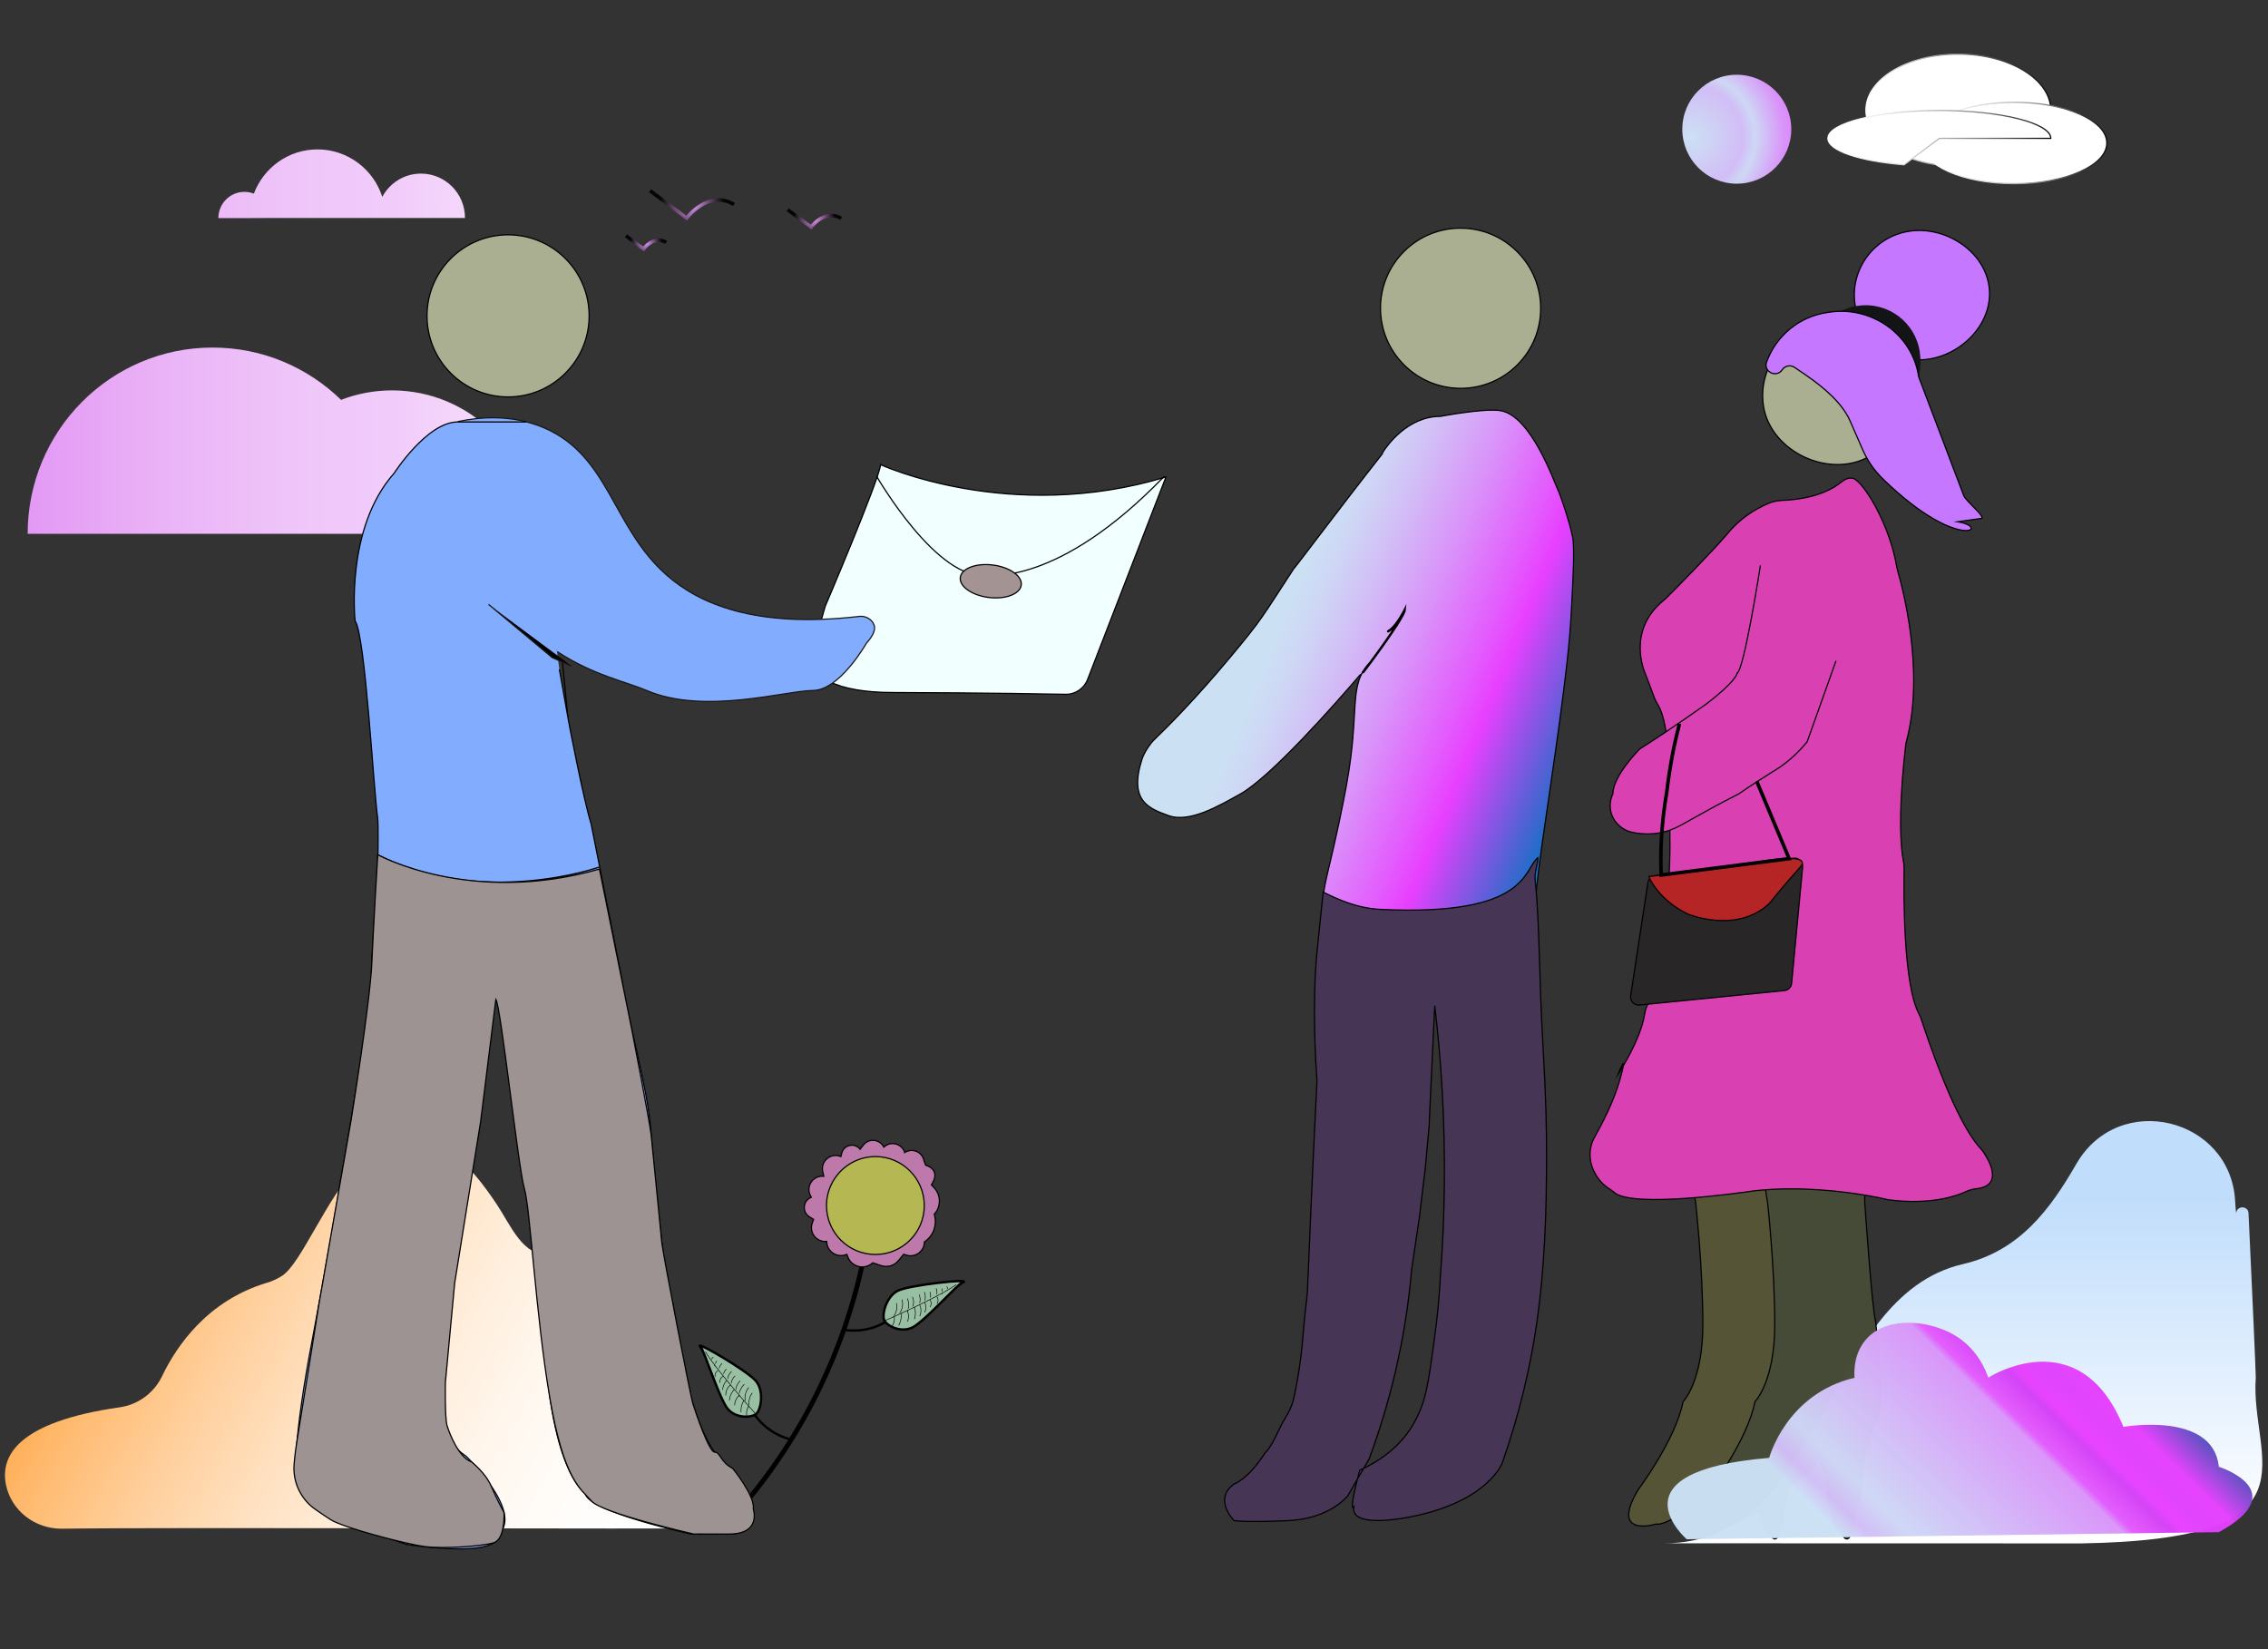 <?xml version="1.0" encoding="utf-8"?>
<!-- Generator: Adobe Illustrator 23.0.1, SVG Export Plug-In . SVG Version: 6.00 Build 0)  -->
<svg version="1.1" id="Ai" xmlns="http://www.w3.org/2000/svg" xmlns:xlink="http://www.w3.org/1999/xlink" x="0px" y="0px"
	 viewBox="0 0 1911 1390" style="enable-background:new 0 0 1911 1390;" xml:space="preserve">
<rect x="0" y="0" width="1911" height="1390" fill="#333333" stroke="none"/>
<style type="text/css">
	.st0{opacity:0.26;}
	.st1{clip-path:url(#SVGID_2_);}
	.st2{clip-path:url(#SVGID_4_);}
	.st3{clip-path:url(#SVGID_6_);}
	.st4{fill:url(#SVGID_7_);stroke:#000000;stroke-miterlimit:10;}
	.st5{fill:url(#SVGID_8_);stroke:#000000;stroke-width:2;stroke-miterlimit:10;}
	.st6{fill:#473556;stroke:#000000;stroke-miterlimit:10;}
	.st7{fill:#A9AF90;stroke:#000000;stroke-miterlimit:10;}
	.st8{fill:url(#SVGID_9_);}
	.st9{fill:none;stroke:#000000;stroke-width:4;stroke-miterlimit:10;}
	.st10{fill:#BC79A9;stroke:#000000;stroke-miterlimit:10;}
	.st11{fill:url(#SVGID_10_);}
	.st12{opacity:0.99;}
	.st13{fill:#565536;stroke:#000000;stroke-miterlimit:10;}
	.st14{fill:#474C38;stroke:#000000;stroke-miterlimit:10;}
	.st15{fill:#DB42B3;stroke:#000000;stroke-miterlimit:10;}
	.st16{fill:#282626;stroke:#000000;stroke-miterlimit:10;}
	.st17{fill:#B72525;stroke:#000000;stroke-miterlimit:10;}
	.st18{fill:none;stroke:#000000;stroke-width:3;stroke-miterlimit:10;}
	.st19{opacity:0.99;fill:url(#SVGID_11_);enable-background:new    ;}
	.st20{fill:url(#SVGID_12_);}
	.st21{fill:#F2FFFF;stroke:#000000;stroke-miterlimit:10;}
	.st22{fill:none;stroke:#000000;stroke-miterlimit:10;}
	.st23{fill:#A39393;stroke:#000000;stroke-miterlimit:10;}
	.st24{fill:#82ADFF;stroke:#191515;stroke-miterlimit:10;}
	.st25{fill:#82ADFF;stroke:#000000;stroke-miterlimit:10;}
	.st26{fill:#FFFFFF;stroke:#000000;stroke-miterlimit:10;}
	.st27{stroke:#191515;stroke-miterlimit:10;}
	.st28{fill:#9E9393;stroke:#000000;stroke-miterlimit:10;}
	.st29{fill:#C677FF;stroke:#000000;stroke-miterlimit:10;}
	.st30{fill:#131415;}
	.st31{fill:#B5B753;stroke:#000000;stroke-miterlimit:10;}
	.st32{fill:none;stroke:#000000;stroke-width:2;stroke-miterlimit:10;}
	.st33{fill:#99BFA3;stroke:#000000;stroke-width:2;stroke-miterlimit:10;}
	.st34{fill:#99BFA3;stroke:#000000;stroke-width:0.5;stroke-miterlimit:10;}
	.st35{fill:none;stroke:#000000;stroke-width:0.5;stroke-miterlimit:10;}
	.st36{fill:none;stroke:url(#SVGID_13_);stroke-width:3;stroke-miterlimit:10;}
	.st37{fill:none;stroke:url(#SVGID_14_);stroke-width:3;stroke-miterlimit:10;}
	.st38{fill:none;stroke:url(#SVGID_15_);stroke-width:3;stroke-miterlimit:10;}
	.st39{fill:url(#SVGID_16_);}
	.st40{fill:#FFFFFF;stroke:url(#SVGID_17_);stroke-miterlimit:10;}
	.st41{fill:#FFFFFF;stroke:url(#SVGID_18_);stroke-miterlimit:10;}
	.st42{fill:#FFFFFF;stroke:url(#SVGID_19_);stroke-miterlimit:10;}
	.st43{fill:#FFFFFF;stroke:url(#SVGID_20_);stroke-miterlimit:10;}
</style>
<g class="st0">
	<g>
		<g>
			<g>
				<defs>
					<ellipse id="SVGID_1_" cx="1789.4" cy="102.1" rx="99.6" ry="74.6"/>
				</defs>
				<clipPath id="SVGID_2_">
					<use xlink:href="#SVGID_1_"  style="overflow:visible;"/>
				</clipPath>
				<g class="st1">
					<g>
						<g>
							<g>
								<defs>
									<rect id="SVGID_3_" x="1684.8" y="22.4" width="209.2" height="159.2"/>
								</defs>
								<clipPath id="SVGID_4_">
									<use xlink:href="#SVGID_3_"  style="overflow:visible;"/>
								</clipPath>
								<g class="st2">
									<g>
										<g>
											<defs>
												<rect id="SVGID_5_" x="1684.8" y="22.4" width="209.2" height="159.2"/>
											</defs>
											<clipPath id="SVGID_6_">
												<use xlink:href="#SVGID_5_"  style="overflow:visible;"/>
											</clipPath>
											<g class="st3">
											</g>
										</g>
									</g>
								</g>
							</g>
						</g>
					</g>
				</g>
			</g>
		</g>
	</g>
</g>
<g id="inviter_x5F_1">
	
		<linearGradient id="SVGID_7_" gradientUnits="userSpaceOnUse" x1="991.221" y1="1250.344" x2="1299.674" y2="1123.15" gradientTransform="matrix(1 0 0 -1 0 1988)">
		<stop  offset="0" style="stop-color:#CCE0F4"/>
		<stop  offset="6.790000e-02" style="stop-color:#CED7F5"/>
		<stop  offset="0.181" style="stop-color:#D2BDF6"/>
		<stop  offset="0.325" style="stop-color:#D994F9"/>
		<stop  offset="0.493" style="stop-color:#E35BFD"/>
		<stop  offset="0.567" style="stop-color:#E83FFF"/>
		<stop  offset="0.865" style="stop-color:#0075BE"/>
		<stop  offset="0.994" style="stop-color:#005B97"/>
	</linearGradient>
	<path class="st4" d="M1146.4,568.3c-20.4,23.8-75.6,86.7-101.8,101.1c-17.6,9.7-42.3,24.4-60.1,17.9c-16.5-6-33.5-12.2-22.3-47.4
		c1.7-5.3,6.4-12.7,10.3-16.5c11.6-11.1,35.3-35,63.9-69.3c28-33.6,26-32.5,53.6-74.7l0.1-0.1c3.5-3.9,40.2-53.1,74.6-96.8
		c0.3-0.5,0.3-1.1,0.6-1.6c3.3-5.1,20.6-30,48.3-30c-0.8,0.2,35.7-6.9,50.2-4.9c26.3,3.6,46.1,61.3,48.8,66.6
		c2.2,4.4,12.4,34.3,13,43.9c0.8,12.6,0,28.8-1.7,61.1c0,0.7-0.1,1.2-0.1,1.2c-2.3,44.9-15,126.3-23.7,187.4
		c-2.3,16.1-5,36.1-7.4,62.3c-1.5,16.4-2.4,29.9-2.9,39l0,0c0,0.4,0,0.6,0,0.6c1,10.1-24.4,93.8-24.4,93.8c-8,26.4-8.3,37.5-7,47.1
		c1.5,10.9,5.1,19.6,7.9,25.2c-10.1,63.9-14.9,116-17.4,153.3c-2.9,44-4.4,93.9-28.9,103.2c-14.5,5.5-28.6-6.5-43.4,3.9
		c-13.8,9.6-18.1,31.6-16.8,32.3c0.6,0.3,2.9-2.5,4.2-5.3c4.2-8.7-1.5-15.8,0.9-19.1c4.8-6.7,33.1,16.2,50.2,10.4
		c20.2-6.8,18.8-51.4,23.1-109.9c3.2-43,9.9-86.8,23.1-174.5c9.9-65.4,17.3-99-3.9-129.2c-10.1-14.3-23-22.9-32.8-28
		c-19.9,10.3-39.9,20.6-59.8,30.9c6.2,13.5,11.9,28.6,16.4,45.3c21,78.6,3.2,148.4-10.6,187.1c-6.3,38.5-11,51.9-14.7,51.7
		c-3.9-0.2-6.9-16-6.6-16.1c0.4-0.1,10.3,18,11.6,36.6c3,43.8-41.9,81.1-45.3,83.9c-10.7,8.7-45,32.1-33.8,24.1
		c-22.7,12.8-28.8,14-29.9,12.5c-1.4-1.9,4.9-9.5,10.6-14.5c7.7-6.8,13.3-7.8,20.3-11.6c7.4-4,14.7-12.7,28.9-29.9
		c5.3-6.4,12.3-15.2,20.3-26c14.3-68.6,14.3-122.9,11.6-160.1c-3.8-52.3-15.2-99.4,13.5-133.1c15.7-18.4,31.4-18.8,32.8-32.8
		c3-30.1-67.7-45.6-74.3-95.9c-0.8-5.8-1.5-8.8,3.2-28.6c7.4-30.7,12.2-54,15.7-73.1c11.8-64.4,1.1-83.1,19.3-102.9"/>
	
		<linearGradient id="SVGID_8_" gradientUnits="userSpaceOnUse" x1="1161.744" y1="1449.214" x2="1170.028" y2="1445.798" gradientTransform="matrix(1 0 0 -1 0 1988)">
		<stop  offset="0" style="stop-color:#CCE0F4"/>
		<stop  offset="6.790000e-02" style="stop-color:#CED7F5"/>
		<stop  offset="0.181" style="stop-color:#D2BDF6"/>
		<stop  offset="0.325" style="stop-color:#D994F9"/>
		<stop  offset="0.493" style="stop-color:#E35BFD"/>
		<stop  offset="0.567" style="stop-color:#E83FFF"/>
		<stop  offset="0.865" style="stop-color:#0075BE"/>
		<stop  offset="0.994" style="stop-color:#005B97"/>
	</linearGradient>
	<path class="st5" d="M1148.2,567c0.8-0.9,34.8-45.9,35.4-53c0,0-6.4,12.7-12.3,16.9c-6,4.2,6-4.2,6-4.2"/>
	<path class="st6" d="M1114.9,751.8c12.4,6.2,28.7,13.7,48.7,14.6c124.2,5.9,119.9-33.4,132.2-43.6c0.4,3.6-3,12.4-2.3,18.7
		c3.9,36.6,3.2,82.7,6.6,139.7c2.6,44,3.1,72.5,3,94.8c0,0.2,0,2,0,3.7c-0.2,32.2-0.5,87.6-9.8,145.4
		c-4.4,27.1-12.2,64.1-27.4,107.5c0,0-11.4,32.5-76.4,45.5c0,0-52,11.4-48.8-8.1c0,0-4.9,6.5,4.9-30.9c14-6.4,35.1-18.9,47.1-42.3
		c6-11.6,9.4-20.7,13.8-53.2c1.9-13.7,5.6-37.3,7.2-68.7c1.9-24.2,3-49.7,3.3-76.3c0.6-54.9-2.7-105.6-8.1-151.1l-2.8,59.1l-2,43.3
		l-3.3,35.8l-4.9,40.6l-6.5,43.9c-2.2,25.6-6.4,54.9-13.9,86.8c-6.4,27.1-14,51.3-21.9,72.5c-6,10.3-11.9,20.6-17.9,30.9
		c0,0-14.6,19.5-50.4,21.1s-45.5,0-45.5,0s-17.9-17.9,0-30.9c0,0,11.4-3.3,26-26c5-5.1,7.7-11,13.1-22.2c4.5-9.3,8.8-12.7,11.7-26.1
		c7.4-34.7,6.9-54.5,10.1-78.6c0.5-3.7,0.8-7.5,1-11.3c4.3-104.3,7.4-163.6,7.9-173.8c0.1-1,0-3.1,0-3.1
		c-0.7-9.5-4.3-61.8,0.1-107.3C1114.9,751.8,1114.9,751.8,1114.9,751.8z"/>
	
		<ellipse transform="matrix(0.707 -0.708 0.708 0.707 176.638 946.725)" class="st7" cx="1230.2" cy="260.3" rx="67.4" ry="67.5"/>
</g>
<linearGradient id="SVGID_9_" gradientUnits="userSpaceOnUse" x1="23.3" y1="1700.1" x2="1588.247" y2="1700.1" gradientTransform="matrix(1 0 0 -1 0 1988)">
	<stop  offset="0" style="stop-color:#E398F4"/>
	<stop  offset="1.319421e-03" style="stop-color:#E399F4"/>
	<stop  offset="7.916365e-02" style="stop-color:#EBB5F7"/>
	<stop  offset="0.147" style="stop-color:#EFC6F9"/>
	<stop  offset="0.198" style="stop-color:#F1CCFA"/>
	<stop  offset="0.246" style="stop-color:#F5DAFB"/>
	<stop  offset="0.331" style="stop-color:#F9EBFD"/>
	<stop  offset="0.437" style="stop-color:#FDF6FE"/>
	<stop  offset="0.585" style="stop-color:#FEFDFF"/>
	<stop  offset="0.996" style="stop-color:#FFFFFF"/>
</linearGradient>
<path class="st8" d="M210.2,183.8H184c0-12.2,9.8-22.1,21.9-22.1c2.8,0,5.5,0.5,8,1.5c8.2-21.8,29.1-37.3,53.6-37.3
	c25.5,0,47.2,16.8,54.6,40c6.3-11.7,18.5-19.6,32.6-19.6c20.5,0,37.1,16.7,37.1,37.4h-66.9h-7.2h-89.9L210.2,183.8z M330.4,329
	c-15.2,0-29.7,2.8-43,8c-28-27.3-66.2-44.1-108.3-44.1c-86.1,0-155.8,70.3-155.8,157h187.1H335h115.5
	C450.4,383.2,396.7,329,330.4,329z"/>
<path class="st9" d="M728.5,1056.2c-3.6,18.4-9.1,40.4-17.5,64.5c-5.5,15.6-12.2,32.2-20.5,49.3c-22.8,47.1-49.6,82.4-71.1,106.7"/>
<path class="st10" d="M694.1,991.3l-0.9-4.1c-1.9-8.8,7-16.1,15.3-12.5l0,0l0.8-3c1.8-7.1,11-8.9,15.4-3.2l0,0l2.8-3.6
	c4.7-5.9,13.8-4.9,17.2,1.8l0,0l0,0c5.8-5.4,15.2-3,17.6,4.5v0.1l0,0c6.1-4,14.3-0.8,16.1,6.2l0.4,1.4l1.2,3.1
	c7.6,2.3,9.8,8.1,5.7,14.9l-0.9,1.6l2.1,2.2c6,6.3,6.2,16.2,0.3,22.6l0,0l0.3,1.1c2.1,8.5-1.3,17.4-8.6,22.2l0,0l0,0
	c0,8-7.8,13.6-15.4,11.1l-2-0.7l-4.6,5.5c-3.5,4.2-9.2,5.8-14.4,4.1l-7.1-2.4l0,0c-6.7,6.2-17.5,3.8-20.9-4.6l-1-2.5l-0.5,0.2
	c-7.9,3.1-16.4-2.7-16.4-11.1l0,0l0,0c-8.5,0.9-15.1-7.4-12.2-15.5l1.1-3.1l-3.3-2c-6.6-4-5.8-13.8,1.4-16.6l0,0l-0.5-1
	C678.5,1000,685,990.3,694.1,991.3L694.1,991.3z"/>
<linearGradient id="SVGID_10_" gradientUnits="userSpaceOnUse" x1="1654.204" y1="979.572" x2="1654.204" y2="699.179" gradientTransform="matrix(1 0 0 -1 0 1988)">
	<stop  offset="0" style="stop-color:#C0DDFC"/>
	<stop  offset="0.996" style="stop-color:#FFFFFF"/>
</linearGradient>
<path class="st11" d="M1402.2,1300.6c137,0,132.6-207.8,251.8-235.3c47.6-11,73.5-46.2,95.5-84.4c35.9-62.3,129.9-38.9,133.8,31.1
	c0.2,3.5,0.4,7,0.9,10.5l0,0c0.3-6.6,10.1-6.7,10.4,0c3.1,65.7,6.2,136,6.1,138.3c-5.1,69.5,58.8,136.5-147.3,139.9L1402.2,1300.6z"
	/>
<g id="inviter_x5F_2" class="st12">
	<path id="pied_x5F_2" class="st13" d="M1510.6,1013.1c0,0,6.1,89.4,9.1,100c0,0,9.1,77.3,0,84.9c0,0-7.6,21.2-9.1,28.8s0-7.6,0-7.6
		s-1.5,37.9-7.6,53.1c0,0-3,37.9-12.1,19.7c0,0-7.6,0-12.1-40.9s0-4.6,0-4.6l-6.1-15.2c0,0-62.2,56.1-77.3,53.1
		c0,0-39.4,12.1-15.2-28.8c0,0,31.8-42.4,37.9-74.3c0,0,16.7-16.7,16.7-65.2s-6.1-103.1-6.1-103.1l-3-18.2l84.9,6.1L1510.6,1013.1
		L1510.6,1013.1z"/>
	<path id="pied_x5F_1" class="st14" d="M1571.2,1013.1c0,0,6.1,89.4,9.1,100c0,0,9.1,77.3,0,84.9c0,0-7.6,21.2-9.1,28.8s0-7.6,0-7.6
		s-1.5,37.9-7.6,53.1c0,0-3,37.9-12.1,19.7c0,0-7.6,0-12.1-40.9s0-4.6,0-4.6l-6.1-15.2c0,0-62.2,56.1-77.3,53.1
		c0,0-39.4,12.1-15.2-28.8c0,0,31.8-42.4,37.9-74.3c0,0,16.7-16.7,16.7-65.2s-6.1-103.1-6.1-103.1l-3-18.2l84.9,6.1L1571.2,1013.1
		L1571.2,1013.1z"/>
	<path id="corp_x5F_inv_x5F_2" class="st15" d="M1394.1,588.4l-7.7-20.5c-0.1-0.3-0.3-0.6-0.4-1c-1.7-4-14-36.6,15.5-60.7
		c0.9-0.7,1.8-1.5,2.6-2.3c6.7-6.7,38.7-39,51.3-54c7-8.4,15.4-15.6,25-20.9c3.2-1.8,6.6-3.5,10.2-5c3.4-1.4,7.2-2.1,10.9-2.3
		c10-0.3,34.1-2.4,49.9-15.4c2.8-2.3,6.3-4,9.8-3.2c8.4,1.9,30.9,38.3,36.9,74.2c0.2,1.2,0.5,2.4,0.8,3.6
		c3.5,11.8,23.3,84,7.6,143.3c-0.4,1.4-0.7,2.8-0.8,4.2c-1.4,11.7-7.6,67.5-1.8,98c0.4,2,0.6,4.1,0.5,6.2
		c-0.3,17.3-1.1,96.2,12.5,121.8c0.9,1.7,1.6,3.4,2.2,5.2c5,15.4,28.2,85,49.4,107.9c1.3,1.3,2.4,2.8,3.4,4.4
		c5.1,7.8,15.5,27.5-6.6,29.9c-3.1,0.3-6.2,1.2-9,2.5c-8.4,3.9-29.5,11.1-63.7,7c-1.1-0.1-2.2-0.3-3.3-0.6
		c-2.5-0.6-7.9-1.8-15.5-3.1c-20.4-3.5-56.7-8.1-94.4-4.2c-0.5,0-1.1,0.1-1.6,0.2c-9.5,1.4-103,14.9-117.8,1.2
		c-1.2-1.1-2.5-2-3.8-2.8c-4.1-2.5-11.7-8.7-15.2-20.2c-2.4-8-1.4-16.7,2.8-23.9c5.9-10.4,16-29.7,21.2-48.3
		c7.6-27.3-1.5-4.5-1.5-4.5s18.9-28.4,22.3-50.7c0.4-2.8,1.3-5.5,2.6-8.1c5.4-11.3,19-43.7,16.3-79.4c-0.1-1.8-0.2-3.6,0-5.4
		c1-11.4,4.7-57,0.4-83.1c-0.4-2.5-0.6-5-0.4-7.5c1-13.4,3.3-58.7-7.9-77.3C1395.8,592.2,1394.9,590.4,1394.1,588.4z"/>
	<path id="bag_x5F_1" class="st16" d="M1394.4,738.1c-3,0.4-5.4,2.7-5.9,5.7l-0.6,4.1l-13.9,91.3c-0.7,4.4,3,8.2,7.4,7.8l122.1-12.2
		c3.2-0.3,5.8-2.9,6.1-6.1l9.3-98.1l0,0c0.4-4.3-3.3-7.9-7.6-7.4L1394.4,738.1z"/>
	<path id="bag_x5F_2" class="st17" d="M1422.6,770.5c0,0,40.9,16.7,68.2-9.1c0,0,12.1-15.2,25.8-30.3c13.6-15.2-45.5-2.9-45.5-2.9
		l-81.8,10.5C1389.3,738.7,1396.9,758.4,1422.6,770.5z"/>
	<path id="bras" class="st15" d="M1483.3,476.5c0,0-13.6,87.9-19.7,90.9c0,0,0,6.1-25.8,25.8c0,0-31.8,22.7-56.1,37.9
		c0,0-22.7,22.7-22.7,37.9c-0.8,1.6-4,8.8-1.1,17.2c3.6,10.6,13.6,14.2,14.8,14.6c5.8,1.5,14.5,2.9,24.6,1.3
		c10.7-1.7,17.7-5.8,28.4-11.9c9-5.1,22.3-12.5,39.4-21.2c4.1-2.8,10.3-7.1,18.2-12.1c9.4-6.1,12.3-7.6,16.7-10.6
		c5.9-4.1,14.1-10.7,22.7-21.2c8.1-22.7,16.2-45.5,24.3-68.2"/>
	<path id="bag_x5F_3" class="st18" d="M1415.1,609.9c-2.2,8.5-4.3,17.6-6.1,27.3c-2,10.7-3.5,20.8-4.6,30.3
		c-2.1,12.2-3.8,25.9-4.6,40.9c-0.5,10.3-0.5,20-0.1,29c35.9-4.6,71.8-9.2,107.8-13.8c-9.1-21.7-18.2-43.5-27.3-65.2"/>
	
		<linearGradient id="SVGID_11_" gradientUnits="userSpaceOnUse" x1="976.998" y1="1004.84" x2="1451.488" y2="1460.516" gradientTransform="matrix(0.693 -3.529446e-05 3.529403e-05 -0.65 906.355 1977.724)">
		<stop  offset="0" style="stop-color:#CCE0F4"/>
		<stop  offset="3.807279e-02" style="stop-color:#D2BDF6"/>
		<stop  offset="9.130000e-02" style="stop-color:#CED7F5"/>
		<stop  offset="0.379" style="stop-color:#D994F9"/>
		<stop  offset="0.393" style="stop-color:#E35BFD"/>
		<stop  offset="0.444" style="stop-color:#D441F6"/>
		<stop  offset="0.463" style="stop-color:#E83FFF"/>
		<stop  offset="0.502" style="stop-color:#DF40FB"/>
		<stop  offset="0.538" style="stop-color:#E63FFE"/>
		<stop  offset="0.662" style="stop-color:#005B97"/>
		<stop  offset="0.923" style="stop-color:#C344EE"/>
		<stop  offset="0.939" style="stop-color:#AD46E4"/>
		<stop  offset="0.953" style="stop-color:#9149D8"/>
		<stop  offset="0.965" style="stop-color:#714DCA"/>
		<stop  offset="0.977" style="stop-color:#4B52B9"/>
		<stop  offset="0.987" style="stop-color:#2257A6"/>
	</linearGradient>
	<path class="st19" d="M1421.2,1297.2c0,0-66-57.3,69.5-68.6c0,0,14.3-53.9,71.9-67.5c-0.4-6.3-0.4-22,11-33.7
		c17.9-18.5,52.3-14.5,73.1-2.3c19.2,11.3,26.3,29.2,28.6,35.9c0,0,76.7-49.5,113.9,41.5c0,0,75.5-13.5,80.4,33.6
		c0,0,63.6,20.2,0,55.1L1421.2,1297.2z"/>
</g>
<g id="backgroud">
	
		<linearGradient id="SVGID_12_" gradientUnits="userSpaceOnUse" x1="562.069" y1="661.83" x2="21.57" y2="964.213" gradientTransform="matrix(1 0 0 -1 0 1988)">
		<stop  offset="0" style="stop-color:#FFFFFF"/>
		<stop  offset="0.14" style="stop-color:#FFFDFB"/>
		<stop  offset="0.274" style="stop-color:#FFF8F0"/>
		<stop  offset="0.406" style="stop-color:#FFEEDC"/>
		<stop  offset="0.537" style="stop-color:#FFE1C1"/>
		<stop  offset="0.666" style="stop-color:#FFD09E"/>
		<stop  offset="0.796" style="stop-color:#FFBC73"/>
		<stop  offset="0.922" style="stop-color:#FFA441"/>
		<stop  offset="1" style="stop-color:#FF931E"/>
	</linearGradient>
	<path class="st20" d="M5,1251.1c-4.8-24,9.7-52.8,95.8-65.1c15.6-2.2,29-12.1,35.8-26.3c12.1-25.2,38.1-63.8,88.8-78.8
		c4.4-1.3,8.5-3.3,12.4-5.8c31.9-21,80.5-210.6,180.2-61c13.5,20.3,21.7,43.7,46,44.6c27.5,1,58.1,14.4,81.9,57.3
		c8.5,15.4,86.3,171.6,77,171.8c-80.6,1.1-464.5-0.9-571,0.5C29.4,1288.4,9.4,1273.1,5,1251.1z"/>
</g>
<g id="invitation">
	<path id="invitation_x5F_1_1_" class="st21" d="M695.3,511c0,0,45-105.5,46.7-119.4c0,0,109,50.2,240.4,10.4l-66,170.6
		c-3,7.7-10.4,12.7-18.6,12.5c-59.1-1.2-134.5-1.5-145.4-1.5c-45.1,0-74.4-12.1-67.5-36.3C691.8,523.1,695.3,511,695.3,511z"/>
	<path class="st22" d="M738.7,401.5c0,0,51.9,89.9,93.4,83c0,0,58.8,10.4,148.8-83"/>
	
		<ellipse transform="matrix(0.123 -0.992 0.992 0.123 246.638 1257.857)" class="st23" cx="834.9" cy="489.4" rx="13.8" ry="25.9"/>
</g>
<g id="corp_x5F_inviteur">
	<path class="st24" d="M385.7,355.3c18.1-3.8,45.4-6.4,72.6,5.2c55.4,23.7,57.4,84,103.8,124.5c26.1,22.8,72.4,44.7,160.9,34.6
		c5.8-1.1,11.6,2,13.5,7.1c1.2,3.3,0,8.2-6.5,15.4c0,0-19.2,33.9-39.8,39.1c-1.7,0.4-3.4,0.7-5.2,0.7c-22.5,0-91.7,20.8-140.1,0
		c-17.6-7.5-45.3-13-75.3-32.7"/>
	<path class="st22" d="M473.1,557.5"/>
	<path class="st22" d="M473.9,557.7"/>
	<path class="st22" d="M479.1,611.3l-5.2-53.6L479.1,611.3z"/>
	<path class="st25" d="M471.3,564l7.8,43.9c0,0,12.1,64,19,86.5l7.2,36.3c0,0,0.9,4.7,1.4,7.2c7.5,37.9,17.2,87,17.3,88
		c3.5,27.7,20.8,86.5,24.2,124.5c0,0,10.4,133.2,19,148.8c0,0,12.1,121.1,50.2,138.4c0,0,43.2,57.1-6.9,55.3
		c-16.7-0.6-22.9-0.8-23.6-0.8c1.4,0.1,18.5,0.8,18.5,0.8h-22.5c0,0-88.2-19-89.9-34.6c0,0-31.1-19-34.6-143.6
		c-3.5-124.5-15.6-247.3-15.6-247.3l-31.2-37L403.1,957l-25.1,90.9l-9,84.9l-9,34.7c0,0,8.4,44.1,32.6,59.6c0,0,48.4,46.7,27.7,65.7
		c0,0,6.9,20.8-77.8,8.7c0,0-30-9.8-57.8-23.1c-23-11-36.7-35.1-34.7-60.5c1.6-19.3,5.2-47.3,12.9-87.6
		c20.8-109,43.2-249.1,43.2-249.1s6.9-34.6,6.9-60.5c0-15.7,3.1-51.5,4.9-82.8c0.2-2.8,0.6-20.3,0.6-20.3s0.3-24.6-0.3-28.3
		c-3.5-24.2-10.4-153.9-19-166c0,0-8.6-77.8,32.9-124.5c0,0,27.7-43.2,53.6-43.2c26,0,48.4,0,48.4,0h9.5"/>
	<path class="st26" d="M318.2,720.3c0,0,79.6,45,186.8,10.4C505,730.7,406.5,765.3,318.2,720.3z"/>
	<polyline class="st27" points="481.6,561.3 465.3,554.2 411.6,509.3 	"/>
	<path class="st28" d="M532.3,867.4c0,0,15.2,78.3,16.4,89.3s8,81.5,8.9,90.3s23.9,128.6,26.3,136.2c2.4,7.6,13.6,40.8,18.3,40.6
		s4.8,8.5,15.2,13.7c0,0,19.1,23.5,17.3,34.2c0,0,7.3,21.2-20.6,21.1s-29.6,0-29.6,0s-77.1-17.5-86.1-27.8s-23.3-17.4-35.2-87.3
		s-16.3-158.9-21.4-176.1c-5.1-17.2-19.7-153.2-24-159.4L405,945l-21.9,136.3l-7.8,83.5c0,0-0.6,30.1,1.4,36.7s9.8,26.7,20.6,30.5
		c0,0,11.8,9.2,16.5,20.3s10.9,22.4,10.9,22.4s1.1,22.4-8.6,25.4s-42.1,5.3-57.9,3.3s-69.6-16.1-79.9-22.9c-4.4-2.9-8.7-5.7-13-8.8
		c-12.1-8.6-18.7-23-17.5-37.7c0.6-7.4,1.6-14.8,2.5-20.2c2.2-12.7,18.5-115.2,18.5-115.2l27-154.4c0,0,16-98.8,17.5-132.8
		s5-91.1,5-91.1s77.8,43.2,186.8,12.1L532.3,867.4z"/>
	<circle class="st7" cx="428.1" cy="266.2" r="68.3"/>
</g>
<path class="st29" d="M1624.7,302.7c29.8-4.3,55.5-31.9,51.2-61.7s-36.9-50.5-66.7-46.2c-29.8,4.3-50.5,31.9-46.2,61.7
	C1567.2,286.2,1594.8,306.9,1624.7,302.7z"/>
<path class="st30" d="M1583.6,348.8c25.1-3.6,37.6-26.9,34-52.1c-3.6-25.1-26.9-42.6-52.1-39c-25.1,3.6-42.6,26.9-39,52.1
	C1530.2,335,1558.5,352.4,1583.6,348.8z"/>
<path class="st7" d="M1556.6,390.9c31.8-4.6,48.8-34,44.3-65.8c-4.6-31.8-34-53.8-65.8-49.3c-31.8,4.6-53.8,34-49.3,65.8
	C1490.4,373.4,1524.9,395.4,1556.6,390.9z"/>
<path class="st29" d="M1501.7,311.6L1501.7,311.6c2.3-3.4,7-4.3,10.4-2l10.1,6.9c13.8,9.6,29.8,22.7,36.6,38.1
	c3.6,8.2,7.5,17.2,10.7,24.4c4.1,9.5,10.1,18,17.6,25.2c63.7,61.6,91.3,40.2,62.4,35.5l19.8-2.8c4.6-0.7-13.2-14.9-14.7-19.3
	l-37.8-99.7c-0.1-0.4-0.2-0.8-0.3-1.2c-5.3-34.9-39.4-58.7-74.4-53.7l-2,0.3c-24.4,3.4-43.6,20-51.5,41.6
	C1485.4,313.2,1496.7,318.9,1501.7,311.6z"/>
<path class="st31" d="M778.8,1016c0,22.8-18.5,41.2-41.2,41.2s-41.2-18.5-41.2-41.2c0-6.4,1.5-12.5,4.1-17.9
	c6.7-13.8,20.8-23.4,37.2-23.4C760.3,974.7,778.8,993.2,778.8,1016z"/>
<path class="st32" d="M711,1120.7c4.7,0.7,14.2,1.6,25.3-2.1c10.3-3.5,17-9.4,20.3-12.7"/>
<path class="st33" d="M811.9,1080.4c5.6-2.8-42.8,10.3-52.6,15.1c-9.8,4.8-15.9,12.5-13.6,17.3c2.3,4.7,12.2,4.7,22-0.1
	S807.1,1082.7,811.9,1080.4z"/>
<path class="st33" d="M811.2,1080.4c5.6-2.8-44.8,2.5-54.6,7.3s-13.8,20.3-11.5,25s13.9,10.8,23.7,6
	C778.7,1113.9,806.5,1082.7,811.2,1080.4z"/>
<path class="st34" d="M779.6,1097.4"/>
<g>
	<path class="st34" d="M752.6,1110.1c0.8-1.1,2.3-3.3,2.9-6.5c0.4-2.3,0.1-4.2-0.2-5.4"/>
	<path class="st34" d="M760,1095.2c0.3,1.1,0.8,3.2,0.4,5.8c-0.4,2.8-1.7,4.8-2.4,5.8"/>
	<path class="st34" d="M764.5,1105.5c0.5-1.2,1.1-3.3,1.1-6c0-2.3-0.6-4.2-1.1-5.3"/>
	<path class="st34" d="M768.8,1102c0.8-2,1-3.5,1-4.5c0-0.2,0-0.4,0-0.5c-0.1-1.8-0.6-3.2-1-4.1"/>
	<path class="st34" d="M774.5,1099.7c0.3-0.9,0.7-2.1,0.8-3.7c0.1-2.2-0.4-4-0.8-5"/>
	<path class="st34" d="M778.8,1097.4c0.3-0.8,0.6-1.8,0.8-3.1c0.3-2.5-0.3-4.5-0.8-5.5"/>
	<path class="st34" d="M783.5,1095.8c0.3-0.9,0.7-2.3,0.6-4.1c-0.1-1.3-0.4-2.3-0.6-3"/>
</g>
<g>
	<path class="st35" d="M751.7,1117.6c0.5-0.8,1.3-2.2,1.7-4.1c0.3-1.4,0.3-2.6,0.2-3.5c0-0.1,0-0.3,0-0.4"/>
	<path class="st35" d="M759.2,1106.6c0.2,1.4,0.3,3.1-0.1,5.1c-0.4,2.3-1.2,4.1-1.8,5.3"/>
	<path class="st35" d="M764.6,1113.8c0.4-0.9,0.9-2.4,0.9-4.3c0-2.1-0.5-3.8-0.9-4.7"/>
	<path class="st35" d="M770.4,1111.8c0.5-1.3,1-3.3,0.9-5.9c-0.1-1.9-0.5-3.4-0.9-4.5"/>
	<path class="st35" d="M774.9,1109.2c0.4-0.8,1.1-2.5,1.1-4.8s-0.7-4-1.1-4.9"/>
	<path class="st35" d="M779.2,1106.1c0.4-1,0.9-2.7,0.8-4.8c-0.1-1.7-0.4-3-0.8-3.9"/>
	<path class="st35" d="M783.7,1101.5c0.3-0.5,1.4-2.6,0.6-4.7c-0.1-0.3-0.3-0.6-0.6-0.9"/>
	<path class="st35" d="M789.5,1098.7c0.3-0.5,1.4-2.6,0.6-4.7c-0.1-0.3-0.3-0.6-0.6-0.9"/>
</g>
<path class="st34" d="M788.8,1092.9c0.3-0.7,0.6-1.8,0.7-3.3c0.1-1.7-0.4-3.1-0.7-3.9"/>
<path class="st34" d="M793.6,1090.7c0.1-0.6,0.2-1.3,0.2-2.2c0-1.1-0.1-2-0.2-2.6"/>
<path class="st34" d="M797.8,1087.7c0.1-0.2,0.3-0.5,0.4-0.9c0.3-1.3-0.2-2.4-0.4-2.7"/>
<path class="st34" d="M744.6,1113.4c3.9-1.6,49.4-21.8,61.1-30.9"/>
<path class="st32" d="M665,1212.7c-4.6-1.2-13.6-4.4-22.1-12.4c-7.9-7.4-11.7-15.6-13.3-19.9"/>
<path class="st33" d="M589.7,1134.5c-4-4.8,34.7,27,41.7,35.4s9.3,18,5.3,21.3c-4.1,3.4-13-0.7-20-9.1
	C609.7,1173.6,593,1138.5,589.7,1134.5z"/>
<path class="st33" d="M590.2,1134.7c-4-4.8,39.8,20.7,46.8,29.2s4.2,24.2,0.2,27.6c-4.1,3.4-17.1,4.1-24.1-4.3
	C606.1,1178.7,593.6,1138.8,590.2,1134.7z"/>
<path class="st34" d="M612.1,1163.3"/>
<g>
	<path class="st34" d="M631.4,1185.9c-0.3-1.3-0.8-4,0.1-7.1c0.6-2.3,1.6-3.9,2.4-4.9"/>
	<path class="st34" d="M630.9,1169.3c-0.8,0.9-2,2.6-2.7,5.2c-0.8,2.7-0.5,5-0.2,6.2"/>
	<path class="st34" d="M622.5,1176.8c0.1-1.3,0.3-3.5,1.5-5.9c1-2.1,2.3-3.5,3.2-4.4"/>
	<path class="st34" d="M620,1171.9c0-2.1,0.5-3.6,1-4.5c0.1-0.2,0.2-0.4,0.2-0.4c0.8-1.6,1.8-2.6,2.6-3.3"/>
	<path class="st34" d="M615.8,1167.4c0-0.9,0.2-2.2,0.8-3.7c0.8-2.1,2-3.5,2.8-4.2"/>
	<path class="st34" d="M612.8,1163.6c0-0.8,0.2-1.9,0.6-3.1c0.8-2.4,2.1-3.9,3-4.7"/>
	<path class="st34" d="M609.1,1160.2c0.1-0.9,0.3-2.4,1.1-4c0.6-1.1,1.3-1.9,1.8-2.5"/>
</g>
<g>
	<path class="st35" d="M629.2,1193.1c-0.2-1-0.3-2.6,0.1-4.5c0.3-1.4,0.9-2.5,1.3-3.3c0.1-0.1,0.1-0.2,0.2-0.3"/>
	<path class="st35" d="M626.9,1180c-0.7,1.2-1.5,2.7-2,4.6c-0.6,2.3-0.6,4.3-0.5,5.6"/>
	<path class="st35" d="M619,1184.3c0-1,0.2-2.6,0.9-4.3c0.8-2,2.1-3.2,2.8-3.9"/>
	<path class="st35" d="M614.6,1180.2c0.1-1.3,0.4-3.4,1.6-5.7c0.9-1.7,1.9-2.9,2.7-3.8"/>
	<path class="st35" d="M611.5,1176c0-0.9,0-2.8,0.9-4.8c0.9-2.1,2.3-3.4,3-4"/>
	<path class="st35" d="M608.9,1171.3c0.1-1.1,0.3-2.8,1.2-4.7c0.7-1.5,1.6-2.5,2.3-3.2"/>
	<path class="st35" d="M606.6,1165.3c-0.1-0.6-0.2-3,1.4-4.5c0.2-0.2,0.5-0.4,0.9-0.6"/>
	<path class="st35" d="M602.5,1160.3c-0.1-0.6-0.2-3,1.4-4.5c0.2-0.2,0.5-0.4,0.9-0.6"/>
</g>
<path class="st34" d="M605.5,1155.4c0-0.8,0.2-1.9,0.7-3.2c0.7-1.6,1.6-2.7,2.2-3.2"/>
<path class="st34" d="M602,1151.3c0.1-0.6,0.4-1.3,0.7-2.1c0.4-1,0.9-1.8,1.3-2.3"/>
<path class="st34" d="M599.5,1147c0-0.3,0-0.6,0-1c0.2-1.3,1.2-2.1,1.5-2.3"/>
<path class="st34" d="M637.4,1192.3c-2.9-3.1-36-40.2-43-53.3"/>
<path class="st32" d="M680.2,1187.8"/>
<path class="st6" d="M1285.4,1144.9"/>
<radialGradient id="SVGID_13_" cx="583.032" cy="-425.298" r="27.216" gradientTransform="matrix(1 0 0 1 0 598)" gradientUnits="userSpaceOnUse">
	<stop  offset="0" style="stop-color:#E398F4"/>
	<stop  offset="0.996" style="stop-color:#040505"/>
</radialGradient>
<path class="st36" d="M547.7,160.7l30.9,23.1c0,0,18-24.4,39.9-11.5"/>
<radialGradient id="SVGID_14_" cx="544.329" cy="-393.268" r="13.566" gradientTransform="matrix(1 0 0 1 0 598)" gradientUnits="userSpaceOnUse">
	<stop  offset="0" style="stop-color:#E398F4"/>
	<stop  offset="0.996" style="stop-color:#040505"/>
</radialGradient>
<path class="st37" d="M527.4,198.7l14.8,11.1c0,0,8.6-11.7,19.2-5.5"/>
<radialGradient id="SVGID_15_" cx="686.183" cy="-413.522" r="17.753" gradientTransform="matrix(1 0 0 1 0 598)" gradientUnits="userSpaceOnUse">
	<stop  offset="0" style="stop-color:#E398F4"/>
	<stop  offset="0.996" style="stop-color:#040505"/>
</radialGradient>
<path class="st38" d="M663.7,176.7l19.7,14.7c0,0,11.5-15.6,25.4-7.4"/>
<radialGradient id="SVGID_16_" cx="1425.016" cy="-482.586" r="240.195" gradientTransform="matrix(1 0 0 1 0 598)" gradientUnits="userSpaceOnUse">
	<stop  offset="0" style="stop-color:#CCE0F4"/>
	<stop  offset="0.181" style="stop-color:#D2BDF6"/>
	<stop  offset="0.224" style="stop-color:#CED7F5"/>
	<stop  offset="0.325" style="stop-color:#D994F9"/>
	<stop  offset="0.493" style="stop-color:#E35BFD"/>
	<stop  offset="0.567" style="stop-color:#E83FFF"/>
	<stop  offset="0.865" style="stop-color:#0075BE"/>
</radialGradient>
<circle class="st39" cx="1463.4" cy="108.9" r="45.9"/>
<linearGradient id="SVGID_17_" gradientUnits="userSpaceOnUse" x1="1571.62" y1="92.893" x2="1728.5" y2="92.893">
	<stop  offset="0" style="stop-color:#FFFFFF"/>
	<stop  offset="1" style="stop-color:#000000"/>
</linearGradient>
<ellipse class="st40" cx="1650.1" cy="92.9" rx="77.9" ry="47.3"/>
<linearGradient id="SVGID_18_" gradientUnits="userSpaceOnUse" x1="1618.903" y1="120.484" x2="1775.784" y2="120.484">
	<stop  offset="0" style="stop-color:#FFFFFF"/>
	<stop  offset="0.103" style="stop-color:#FAFAFA"/>
	<stop  offset="0.227" style="stop-color:#EBEBEB"/>
	<stop  offset="0.361" style="stop-color:#D3D3D3"/>
	<stop  offset="0.503" style="stop-color:#B1B1B1"/>
	<stop  offset="0.65" style="stop-color:#868686"/>
	<stop  offset="0.803" style="stop-color:#505050"/>
	<stop  offset="0.957" style="stop-color:#131313"/>
	<stop  offset="1" style="stop-color:#000000"/>
</linearGradient>
<ellipse class="st41" cx="1697.3" cy="120.5" rx="77.9" ry="34.3"/>
<linearGradient id="SVGID_19_" gradientUnits="userSpaceOnUse" x1="1683.143" y1="154.825" x2="1709.214" y2="154.825">
	<stop  offset="0" style="stop-color:#FFFFFF"/>
	<stop  offset="1" style="stop-color:#000000"/>
</linearGradient>
<ellipse class="st42" cx="1696.2" cy="154.8" rx="12.5" ry="0"/>
<linearGradient id="SVGID_20_" gradientUnits="userSpaceOnUse" x1="1539.714" y1="116.006" x2="1728.5" y2="116.006">
	<stop  offset="0" style="stop-color:#FFFFFF"/>
	<stop  offset="0.103" style="stop-color:#FAFAFA"/>
	<stop  offset="0.227" style="stop-color:#EBEBEB"/>
	<stop  offset="0.361" style="stop-color:#D3D3D3"/>
	<stop  offset="0.503" style="stop-color:#B1B1B1"/>
	<stop  offset="0.65" style="stop-color:#868686"/>
	<stop  offset="0.803" style="stop-color:#505050"/>
	<stop  offset="0.957" style="stop-color:#131313"/>
	<stop  offset="1" style="stop-color:#000000"/>
</linearGradient>
<path class="st43" d="M1634.1,116.6h93.9c0-12.9-42.4-23.5-93.9-23.5c-51.5,0-93.9,10.6-93.9,23.5c0,10.1,25.9,19.1,64.1,22.3
	L1634.1,116.6z"/>
</svg>
